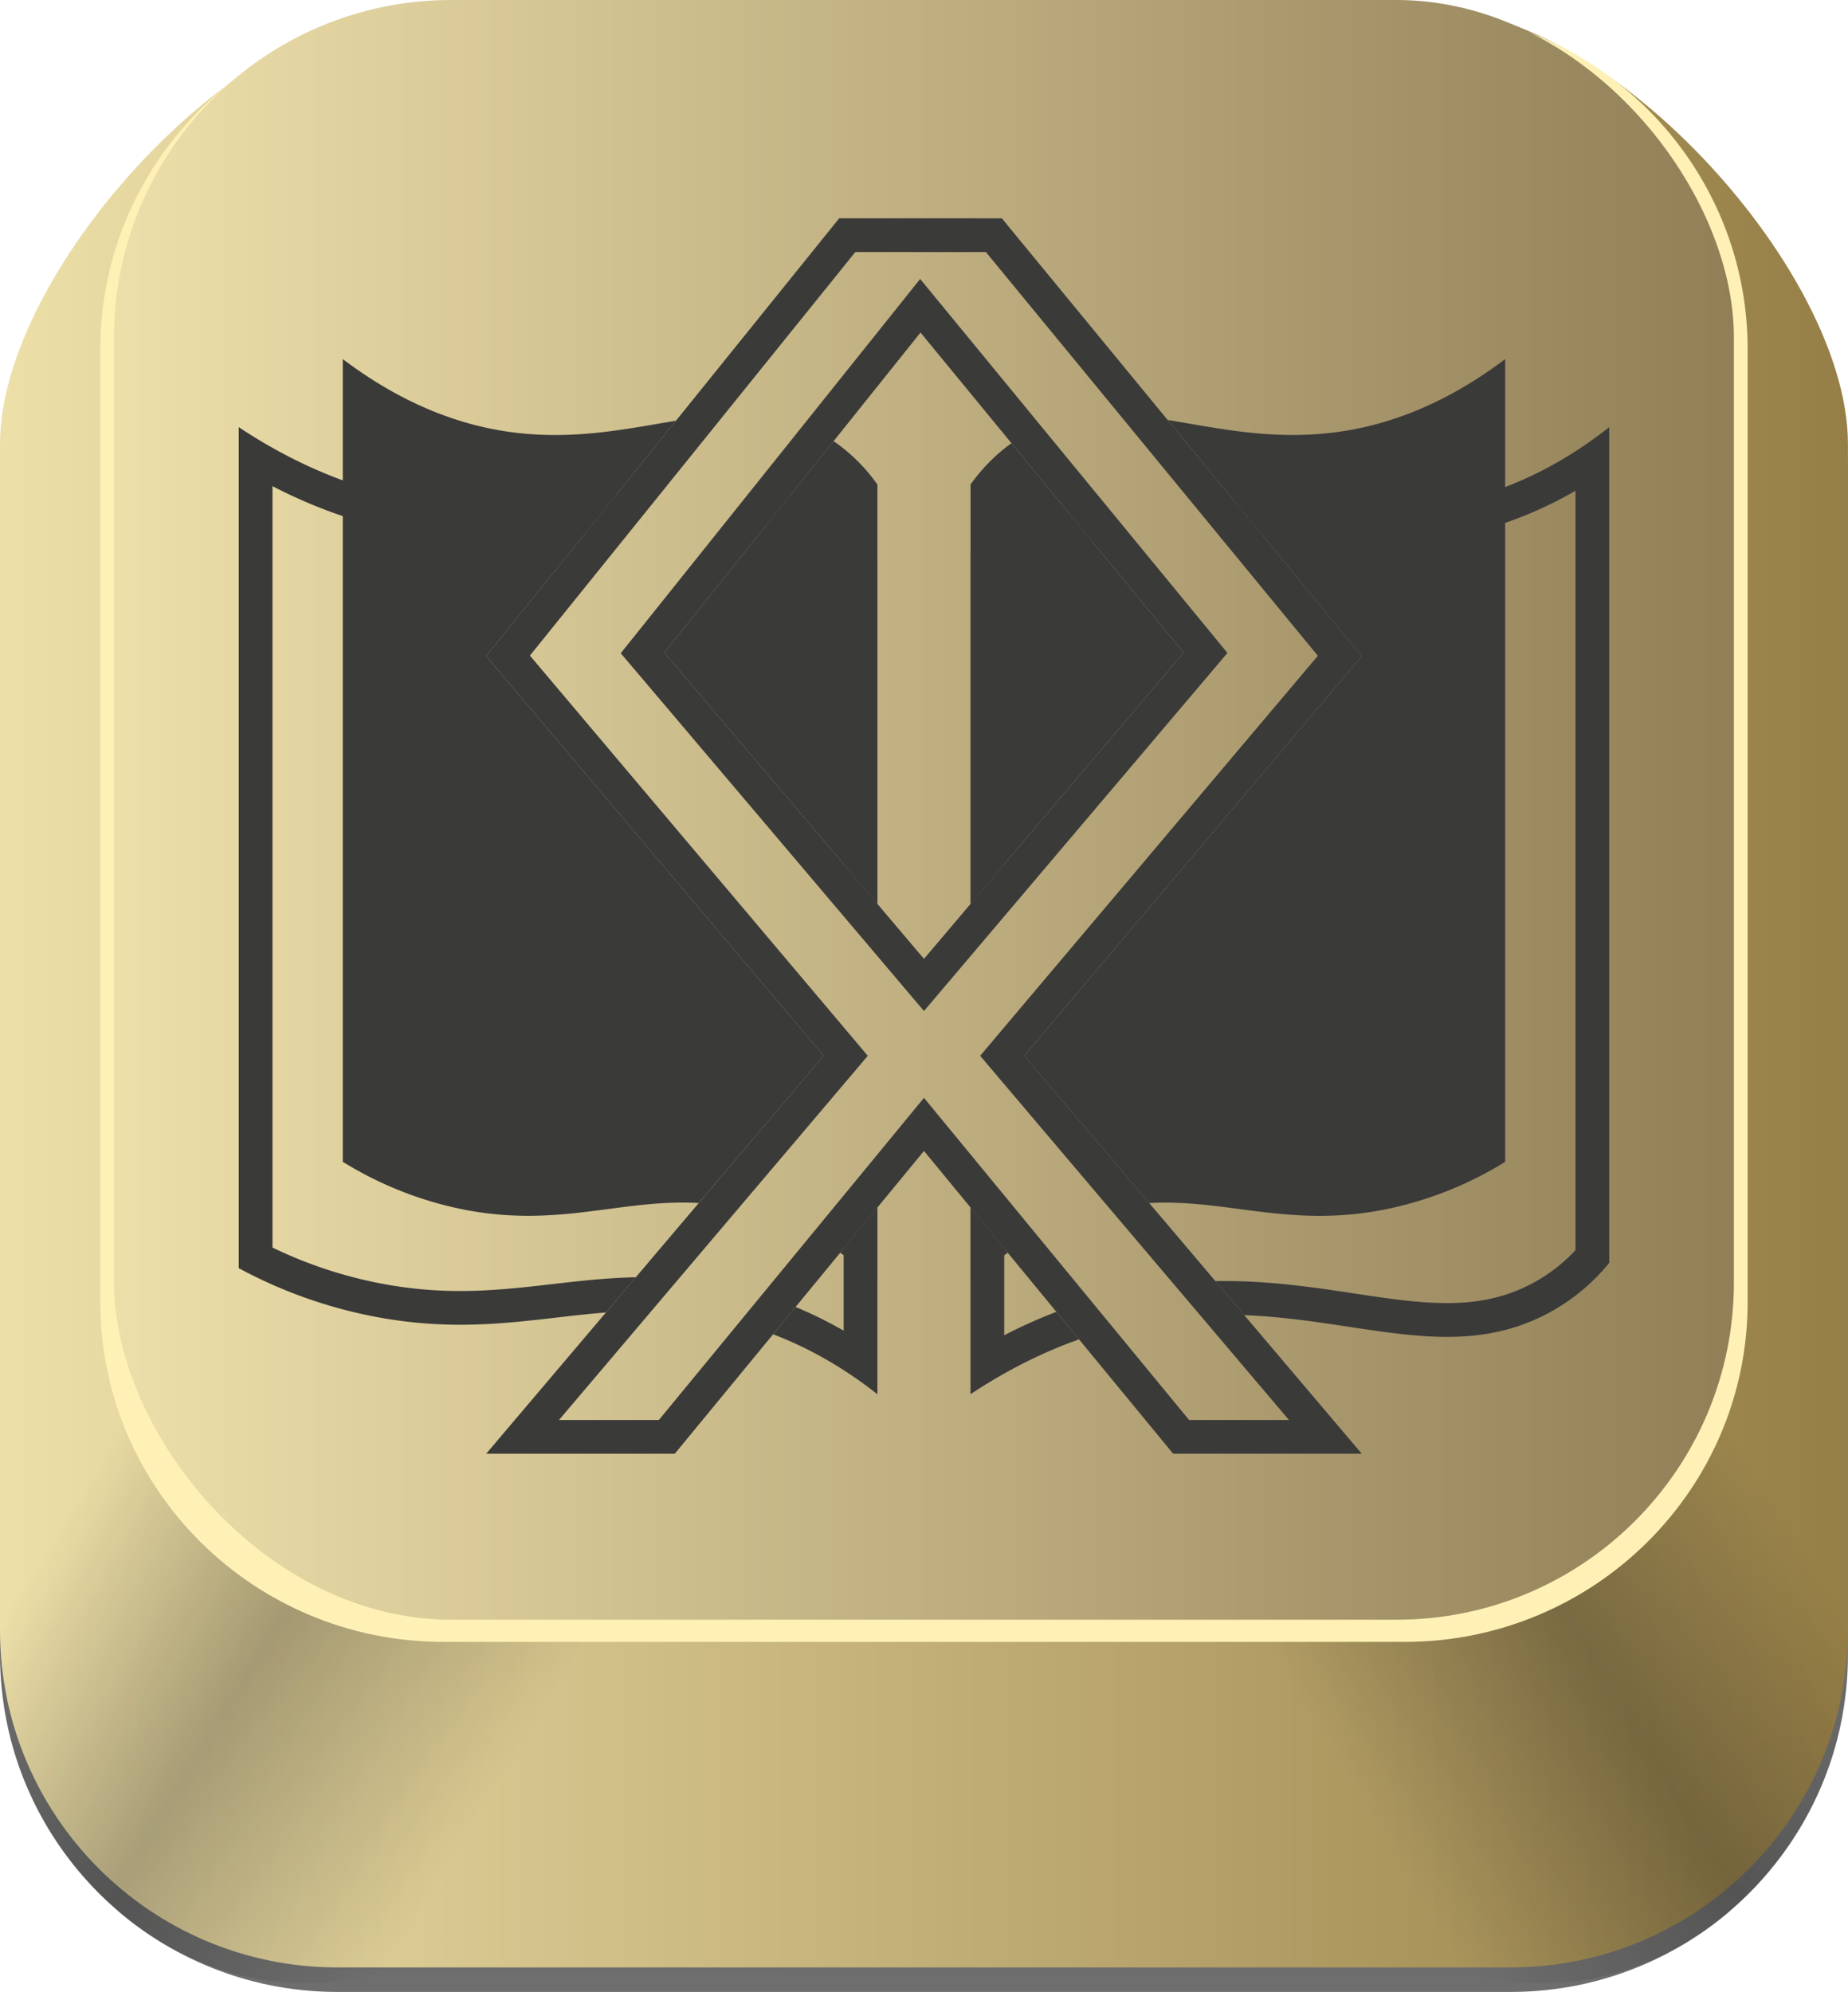 <svg id="Legend" xmlns="http://www.w3.org/2000/svg" xmlns:xlink="http://www.w3.org/1999/xlink" viewBox="0 0 1643.73 1771.86">
  <defs>
    <style>
      .cls-1 {
        fill: #6e6e6e;
      }

      .cls-2 {
        fill: url(#Безымянный_градиент_983);
      }

      .cls-3 {
        fill: url(#Безымянный_градиент_272);
      }

      .cls-4 {
        fill: url(#Безымянный_градиент_272-2);
      }

      .cls-5 {
        fill: #fff1b5;
      }

      .cls-6 {
        fill: url(#Безымянный_градиент_1036);
      }

      .cls-7 {
        fill: #3a3a39;
      }
    </style>
    <linearGradient id="Безымянный_градиент_983" data-name="Безымянный градиент 983" x1="99.42" y1="914.43" x2="1743.1" y2="914.43" gradientUnits="userSpaceOnUse">
      <stop offset="0" stop-color="#eddfa8"/>
      <stop offset="1" stop-color="#967f46"/>
    </linearGradient>
    <linearGradient id="Безымянный_градиент_272" data-name="Безымянный градиент 272" x1="1277.5" y1="1364.52" x2="1772.86" y2="1364.52" gradientTransform="matrix(1.04, -0.63, 0.52, 0.85, -838.29, 1215.41)" gradientUnits="userSpaceOnUse">
      <stop offset="0.1" stop-color="#181716" stop-opacity="0"/>
      <stop offset="0.5" stop-color="#181716" stop-opacity="0.3"/>
      <stop offset="0.85" stop-color="#181716" stop-opacity="0"/>
    </linearGradient>
    <linearGradient id="Безымянный_градиент_272-2" x1="635.59" y1="889.42" x2="1130.95" y2="889.42" gradientTransform="matrix(-1.04, -0.63, -0.52, 0.85, 1768.54, 1215.41)" xlink:href="#Безымянный_градиент_272"/>
    <linearGradient id="Безымянный_градиент_1036" data-name="Безымянный градиент 1036" x1="101.44" y1="720.4" x2="1542.24" y2="720.4" gradientUnits="userSpaceOnUse">
      <stop offset="0" stop-color="#eddfaa"/>
      <stop offset="1" stop-color="#917f57"/>
    </linearGradient>
  </defs>
  <path class="cls-1" d="M1743.1,452.13v1055c0,165.74-134.35,300.09-300.09,300.09H399.51c-165.73,0-300.09-134.35-300.09-300.09v-1055c0-165.74,247.12-423.57,404.44-382.42h834.8C1496,28.56,1743.1,286.39,1743.1,452.13Z" transform="translate(-99.42 -35.33)"/>
  <path class="cls-2" d="M1743.1,430.3v1055c0,165.74-134.35,300.1-300.09,300.1H399.51c-165.73,0-300.09-134.36-300.09-300.1V430.3c0-165.73,247.12-423.57,404.44-382.42h834.8C1496,6.73,1743.1,264.57,1743.1,430.3Z" transform="translate(-99.42 -35.33)"/>
  <path class="cls-3" d="M1743.05,1490.86c.1,4.29.17,10.75,0,18.58,0,0-.23,8.27-1.21,20.22,0,0-1.93,23.07-5.72,42.28-3.41,17.29-15,61.61-47.59,107.81a302.32,302.32,0,0,1-47.3,52.69c-10.42,9.8-85.86,78.33-197.43,65.49-110.59-12.72-168.37-95.2-176.48-107.22q-82.17-248.87-164.35-497.73L1576,1042.71Q1659.54,1266.79,1743.05,1490.86Z" transform="translate(-99.42 -35.33)"/>
  <path class="cls-4" d="M99.51,1490.86c-.09,4.29-.16,10.75,0,18.58,0,0,.22,8.27,1.2,20.22,0,0,1.94,23.07,5.73,42.28,3.41,17.29,15.05,61.61,47.59,107.81a302.2,302.2,0,0,0,47.29,52.69c10.43,9.8,85.87,78.33,197.44,65.49,110.58-12.72,168.37-95.2,176.48-107.22Q657.46,1441.84,739.64,1193L266.55,1042.71Z" transform="translate(-99.42 -35.33)"/>
  <path class="cls-5" d="M1653.89,346v847.36c0,167.06-136.64,302.49-305.19,302.49H493.82c-168.55,0-305.18-135.43-305.18-302.49V346c0-167.06,136.63-302.49,305.18-302.49H1348.7C1517.25,43.5,1653.89,178.93,1653.89,346Z" transform="translate(-99.42 -35.33)"/>
  <rect class="cls-6" x="101.44" width="1440.8" height="1440.8" rx="300.09"/>
  <g>
    <path class="cls-7" d="M849.85,1145.89l30-36.46v66.43a321.26,321.26,0,0,0-30-24c-1.05-.74-2.1-1.47-3.14-2.18Z" transform="translate(-99.42 -35.33)"/>
    <path class="cls-7" d="M531.87,618.93,832,974.46l-111.1,131c-70.42-4-126.89,23.62-214.8,4.61a325.65,325.65,0,0,1-101.79-41.28V354.74C462.85,399,514,413.61,549,419c57.54,8.79,106.68-2,151.68-9.44l-53.18,66-27.69,34.35Z" transform="translate(-99.42 -35.33)"/>
    <path class="cls-7" d="M879.85,466.33V839.41l-30-35.41L690.4,615.85,781.46,502l20.1-25.13,39.31-49.15A156.91,156.91,0,0,1,879.85,466.33Z" transform="translate(-99.42 -35.33)"/>
    <path class="cls-7" d="M819.06,484.17a172,172,0,0,0-17.5-7.27L781.46,502a142.34,142.34,0,0,1,24.6,9.17,146,146,0,0,1,43.79,32.27V804l30,35.41V532.25A177.08,177.08,0,0,0,819.06,484.17Zm-228.24,693.4c-26.14,3-53.17,6.15-81.91,6.15a371.39,371.39,0,0,1-69.94-6.54,389.81,389.81,0,0,1-97.18-32.12V467.8a447,447,0,0,0,62.51,26.63,408.85,408.85,0,0,0,76.39,17.93,424.34,424.34,0,0,0,56.87,3.72c29.16,0,56.73-2.81,82.29-6.26l27.69-34.35c-34.13,5.16-70.38,10.61-110,10.61a395.59,395.59,0,0,1-52.88-3.46,377.54,377.54,0,0,1-80.38-20c-28.11-10.29-59.32-25.3-92.51-47.32V1163.4a420.29,420.29,0,0,0,121.59,43.25,400.56,400.56,0,0,0,75.53,7.07c47,0,87.51-7.64,129.46-10.88L665,1171.49C639.17,1172,614.62,1174.82,590.82,1177.57Zm259-31.68V1219a369.51,369.51,0,0,0-42.78-21.1l-20,24.32c27,10.29,59,26.64,92.79,53.33v-166.1Z" transform="translate(-99.42 -35.33)"/>
    <path class="cls-7" d="M1438.22,468.58a317.24,317.24,0,0,1-114.53,20.89c-43.77,0-83.86-7.79-128.49-11L1222,511.08c6.63.71,13.2,1.47,19.71,2.22,26.22,3,53.33,6.17,82,6.17a348.18,348.18,0,0,0,80.93-9.25,343.29,343.29,0,0,0,33.6-9.75,361.71,361.71,0,0,0,62.51-28.58v675.52a146.43,146.43,0,0,1-43.79,32.26c-21,10.1-43.44,14.81-70.58,14.81-25.72,0-53.44-4.2-82.79-8.64-34.23-5.17-73-11-115.13-11-2.69,0-5.35,0-8,.07l25.67,30.28c67.6,2.64,125.5,19.33,180.25,19.33,28.4,0,56-4.5,83.57-17.77a177,177,0,0,0,60.8-48.09V415.34C1497,441.93,1465.19,458.28,1438.22,468.58ZM962.67,527.47V839.41l30-35.41V545.81a389.39,389.39,0,0,1,78.77-28.16l-21-25.56A420.68,420.68,0,0,0,962.67,527.47ZM1039,1202.25a452.52,452.52,0,0,0-46.37,20.83v-77.19l-30-36.46v166.1c34.79-23.09,67.4-38.46,96.54-48.78Z" transform="translate(-99.42 -35.33)"/>
    <path class="cls-7" d="M992.67,1145.89l3.14,3.81c-1,.71-2.09,1.44-3.14,2.18a321.26,321.26,0,0,0-30,24v-66.43Z" transform="translate(-99.42 -35.33)"/>
    <path class="cls-7" d="M1152.12,615.85,992.67,804l-30,35.41V466.33a157.78,157.78,0,0,1,36.39-36.77l51.38,62.53,21,25.56Z" transform="translate(-99.42 -35.33)"/>
    <path class="cls-7" d="M1438.22,354.74v714.09a325.65,325.65,0,0,1-101.79,41.28c-87.91,19-144.38-8.59-214.8-4.61l-111.1-131,300.12-355.53L1222,511.08,1195.2,478.5,1138,408.89c46,7.49,96.33,19.12,155.51,10.07C1328.48,413.61,1379.67,399,1438.22,354.74Z" transform="translate(-99.42 -35.33)"/>
  </g>
  <path class="cls-7" d="M976.35,259.54l295.26,359.14-284,336.43L971.24,974.5l16.41,19.36,258.24,304.59h-88.83l-212.63-258.4-23.17-28.15-23.16,28.15-212.63,258.4H596.64L854.88,993.86l16.41-19.36-16.37-19.39L570.76,618.49,860.19,259.54H976.35M921.26,934.68l22.89-27L1175,635.25l16.19-19.1-15.89-19.34L941.36,312.08l-23.49-28.59-23.11,28.89L667,597.11,651.54,616.4l16,18.85L898.38,907.67l22.88,27m69.26-705.14H845.85l-314,389.39L832,974.46l-300.13,354H699.63l221.63-269.34,221.63,269.34h167.76l-300.12-354,300.12-355.53L990.52,229.54ZM921.26,888.27,690.4,615.85,918.18,331.12l234,284.73L921.26,888.27Z" transform="translate(-99.42 -35.33)"/>
</svg>
